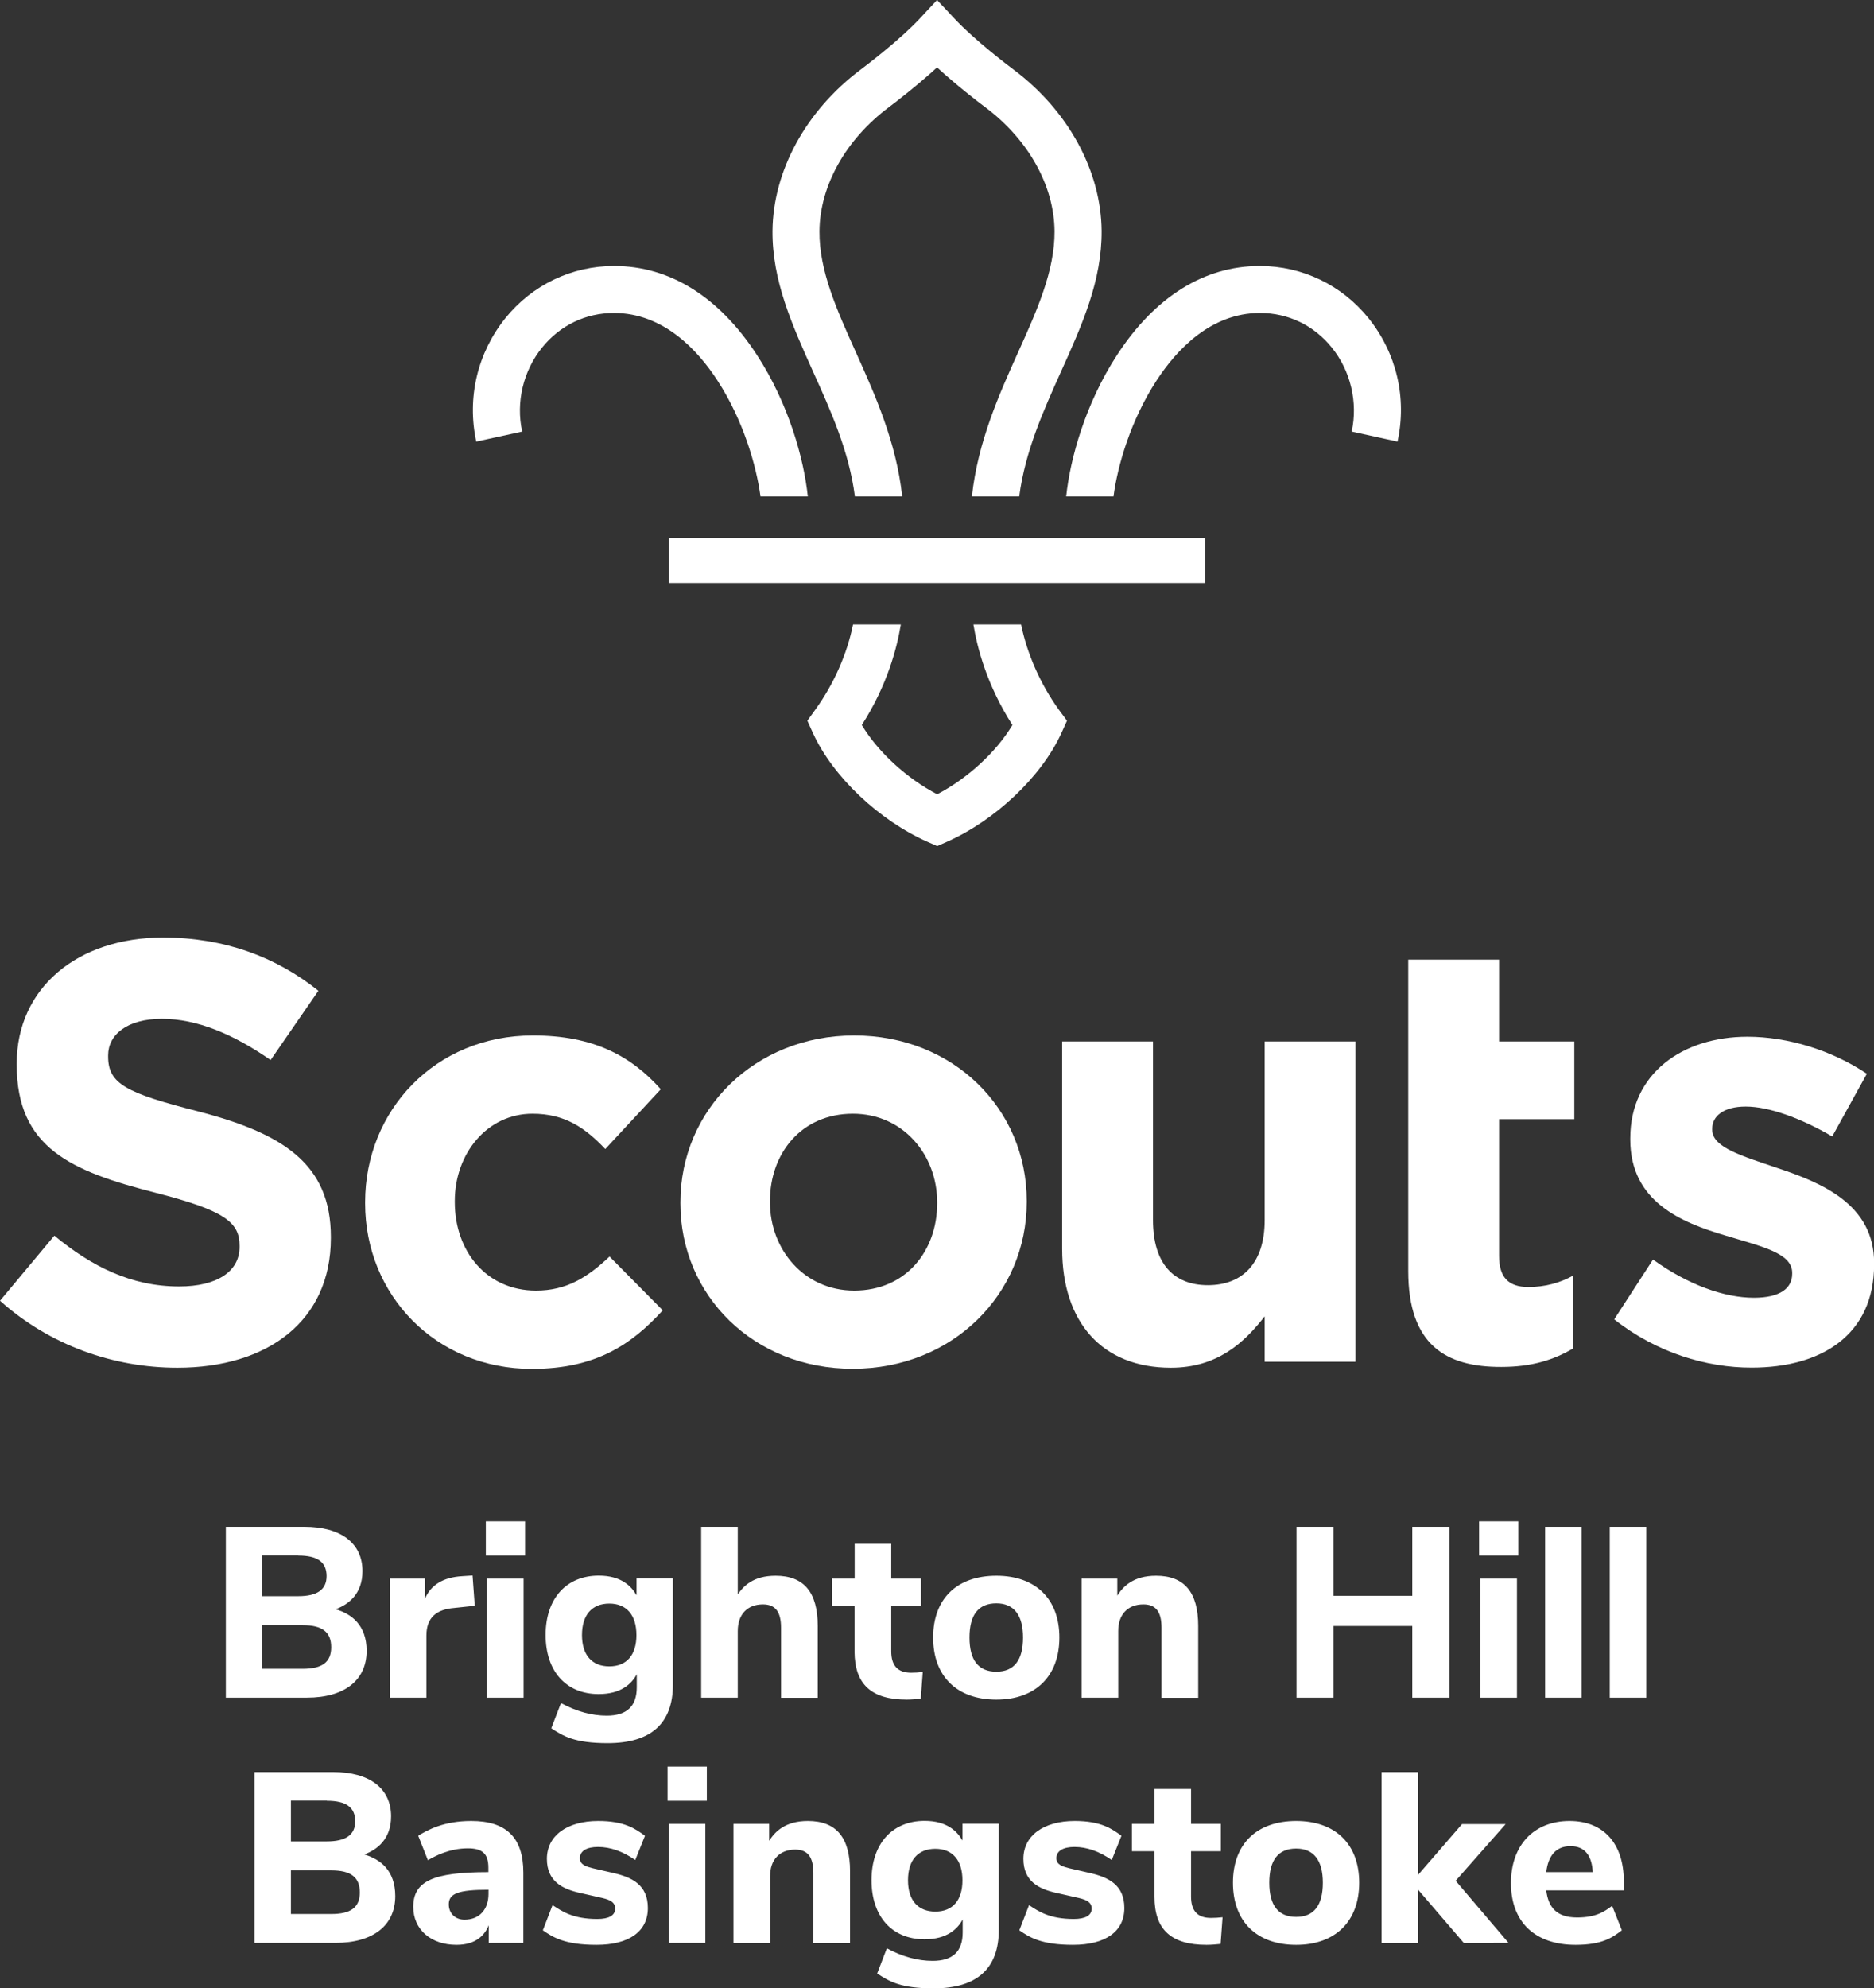 <?xml version="1.0" encoding="utf-8"?>
<!-- Generator: Adobe Illustrator 27.5.0, SVG Export Plug-In . SVG Version: 6.00 Build 0)  -->
<svg version="1.1" id="Layer_1" xmlns="http://www.w3.org/2000/svg" xmlns:xlink="http://www.w3.org/1999/xlink" x="0px" y="0px"
	 viewBox="0 0 162.39 172.23" style="enable-background:new 0 0 162.39 172.23;" xml:space="preserve">
<rect x="0" y="0" width="162.39" height="172.23" fill="#333333" stroke="none"/>
<style type="text/css">
	.st0{fill:white;}
</style>
<g>
	<path class="st0" d="M0,112.67l4.71-5.64c3.26,2.69,6.68,4.4,10.82,4.4c3.26,0,5.23-1.29,5.23-3.42v-0.1c0-2.02-1.24-3.05-7.3-4.6
		c-7.3-1.86-12.01-3.88-12.01-11.08v-0.1c0-6.57,5.28-10.92,12.68-10.92c5.28,0,9.78,1.66,13.46,4.61l-4.14,6
		c-3.21-2.23-6.37-3.57-9.42-3.57c-3.05,0-4.66,1.4-4.66,3.16v0.1c0,2.38,1.55,3.16,7.81,4.76c7.35,1.91,11.49,4.55,11.49,10.87v0.1
		c0,7.19-5.49,11.23-13.3,11.23C9.88,118.47,4.35,116.56,0,112.67"/>
	<path class="st0" d="M31.64,104.24v-0.11c0-7.92,6.05-14.44,14.54-14.44c5.23,0,8.49,1.76,11.08,4.66l-4.81,5.18
		c-1.76-1.86-3.52-3.06-6.31-3.06c-3.94,0-6.73,3.47-6.73,7.56v0.1c0,4.24,2.74,7.66,7.04,7.66c2.64,0,4.45-1.14,6.37-2.95
		l4.61,4.66c-2.69,2.95-5.8,5.07-11.33,5.07C37.75,118.58,31.64,112.16,31.64,104.24"/>
	<path class="st0" d="M58.96,104.24v-0.11c0-7.97,6.42-14.44,15.06-14.44c8.59,0,14.95,6.36,14.95,14.33v0.1c0,7.97-6.42,14.44-15.06,14.44
		C65.32,118.58,58.96,112.21,58.96,104.24 M81.21,104.24v-0.11c0-4.09-2.95-7.66-7.3-7.66c-4.5,0-7.19,3.47-7.19,7.56v0.1
		c0,4.09,2.95,7.66,7.3,7.66C78.52,111.79,81.21,108.33,81.21,104.24"/>
	<path class="st0" d="M92.04,108.17V90.21h7.87v15.47c0,3.73,1.76,5.64,4.76,5.64c3,0,4.92-1.91,4.92-5.64V90.21h7.87v27.74h-7.87v-3.93
		c-1.81,2.33-4.14,4.45-8.13,4.45C95.51,118.47,92.04,114.54,92.04,108.17"/>
	<path class="st0" d="M122.03,110.09V83.12h7.87v7.09h6.52v6.73h-6.52v11.85c0,1.81,0.78,2.69,2.54,2.69c1.45,0,2.74-0.36,3.88-0.99v6.31
		c-1.66,0.98-3.57,1.6-6.21,1.6C125.29,118.42,122.03,116.5,122.03,110.09"/>
	<path class="st0" d="M139.88,114.28l3.36-5.18c3,2.17,6.16,3.31,8.74,3.31c2.28,0,3.32-0.83,3.32-2.07v-0.1c0-1.71-2.69-2.28-5.75-3.21
		c-3.88-1.14-8.28-2.95-8.28-8.33v-0.1c0-5.64,4.56-8.8,10.15-8.8c3.52,0,7.35,1.19,10.35,3.21l-3,5.43
		c-2.74-1.6-5.49-2.59-7.5-2.59c-1.91,0-2.9,0.83-2.9,1.91v0.1c0,1.55,2.64,2.28,5.64,3.31c3.88,1.29,8.39,3.16,8.39,8.23v0.11
		c0,6.16-4.61,8.95-10.61,8.95C147.9,118.47,143.55,117.18,139.88,114.28"/>
	<path class="st0" d="M62.17,32.96c2.24,3.44,3.37,7.37,3.73,10.04H70c-0.34-3.26-1.66-8.04-4.42-12.27c-3.28-5.03-7.55-7.69-12.35-7.69h-0.03
		c-3.66,0-7.08,1.64-9.4,4.51c-2.43,3.02-3.35,6.91-2.53,10.7l3.98-0.87c-0.56-2.53,0.09-5.25,1.72-7.27c1.56-1.93,3.77-3,6.23-3
		h0.02C57.47,27.12,60.44,30.29,62.17,32.96L62.17,32.96z"/>
	<path class="st0" d="M91.75,61.47c-1.59-2.2-2.75-4.84-3.27-7.38h-4.13c0.32,1.98,1.16,5.26,3.38,8.71c-1.39,2.33-3.89,4.63-6.52,6c0,0,0,0,0,0
		s0,0,0,0c-2.64-1.38-5.14-3.67-6.53-6c2.22-3.45,3.06-6.73,3.38-8.71h-4.14c-0.51,2.54-1.67,5.18-3.27,7.38l-0.69,0.96l0.49,1.08
		c1.73,3.77,5.72,7.55,9.93,9.41l0.82,0.36l0.01,0l0.01,0l0.82-0.36c4.21-1.86,8.2-5.64,9.93-9.41l0.49-1.08L91.75,61.47
		L91.75,61.47z"/>
	<path class="st0" d="M100.22,32.96c-2.24,3.44-3.38,7.37-3.73,10.04h-4.1c0.34-3.26,1.66-8.04,4.42-12.27c3.28-5.03,7.55-7.69,12.34-7.69h0.03
		c3.66,0,7.08,1.64,9.4,4.51c2.43,3.02,3.35,6.91,2.52,10.7l-3.97-0.87c0.55-2.53-0.09-5.25-1.72-7.27c-1.56-1.93-3.77-3-6.23-3
		h-0.02C104.92,27.12,101.96,30.29,100.22,32.96L100.22,32.96z"/>
	<path class="st0" d="M74.08,43h4.1c-0.51-4.72-2.37-8.83-4.01-12.48c-1.64-3.64-3.19-7.07-3.16-10.49c0.03-3.94,2.28-7.95,6.01-10.74
		c0.65-0.49,2.51-1.92,4.18-3.45c1.67,1.53,3.52,2.96,4.18,3.45c3.73,2.79,5.97,6.8,6,10.74c0.02,3.42-1.52,6.86-3.16,10.49
		c-1.64,3.64-3.49,7.76-4,12.48h4.1c0.51-3.9,2.09-7.41,3.62-10.81c1.83-4.05,3.55-7.88,3.52-12.2c-0.05-5.2-2.9-10.42-7.63-13.96
		c-0.56-0.42-3.46-2.63-5.13-4.43L81.2,0l-1.49,1.6c-1.67,1.8-4.57,4.01-5.13,4.43C69.84,9.58,66.99,14.8,66.94,20
		c-0.03,4.32,1.7,8.14,3.52,12.2C72,35.6,73.58,39.11,74.08,43L74.08,43z"/>
	<polygon class="st0" points="57.95,46.59 57.95,50.5 104.44,50.5 104.44,46.59 57.95,46.59 	"/>
	<path class="st0" d="M26.6,147.05c3.25,0,5.17-1.51,5.17-4.05c0-2.25-1.32-3.21-2.69-3.61c1.11-0.4,2.33-1.32,2.33-3.3
		c0-2.41-1.85-3.84-5.04-3.84h-6.8v14.8H26.6L26.6,147.05z M26.22,140.77c1.7,0,2.48,0.59,2.48,1.91c0,1.3-0.78,1.87-2.48,1.87
		h-3.49v-3.78H26.22L26.22,140.77z M25.84,134.74c1.68,0,2.46,0.57,2.46,1.78c0,1.18-0.82,1.74-2.46,1.74h-3.11v-3.53H25.84
		L25.84,134.74z M36.95,147.05v-5.38c0-1.6,0.92-2.27,2.41-2.39l1.78-0.19l-0.19-2.62l-0.92,0.06c-1.64,0.1-2.69,0.76-3.21,1.95
		v-1.74h-3.04v10.31H36.95L36.95,147.05z M45.37,147.05v-10.31H42.2v10.31H45.37L45.37,147.05z M45.5,134.74v-2.96h-3.4v2.96H45.5
		L45.5,134.74z M52.66,150.99c3.74,0,5.65-1.7,5.65-5.06v-9.2h-3.15v1.45c-0.46-0.8-1.34-1.7-3.28-1.7c-2.79,0-4.6,1.97-4.6,5.14
		c0,3.15,1.78,5.12,4.6,5.12c1.95,0,2.86-0.9,3.3-1.72v1.13c0,1.64-0.86,2.46-2.6,2.46c-1.3,0-2.62-0.36-3.97-1.09l-0.84,2.18
		C48.82,150.39,49.8,150.99,52.66,150.99L52.66,150.99z M52.8,138.9c1.49,0,2.35,0.99,2.35,2.73c0,1.72-0.84,2.71-2.35,2.71
		s-2.37-0.99-2.37-2.71C50.43,139.89,51.29,138.9,52.8,138.9L52.8,138.9z M70.86,147.05v-6.21c0-2.92-1.2-4.35-3.65-4.35
		c-1.93,0-2.77,0.88-3.28,1.62v-5.86h-3.17v14.8h3.17v-5.77c0-1.43,0.82-2.31,2.18-2.31c1.07,0,1.57,0.63,1.57,2.02v6.07H70.86
		L70.86,147.05z M78.57,147.22c0.42,0,0.82-0.04,1.22-0.08l0.17-2.31c-0.36,0.04-0.69,0.06-1.01,0.06c-1.15,0-1.72-0.61-1.72-1.85
		v-3.93h2.58v-2.37h-2.58v-3.02h-3.17v3.02H72.1v2.37h1.95v3.95C74.06,145.89,75.51,147.22,78.57,147.22L78.57,147.22z
		 M86.34,147.22c3.4,0,5.46-2.04,5.46-5.38s-2.06-5.35-5.46-5.35c-3.42,0-5.48,1.99-5.48,5.35S82.92,147.22,86.34,147.22
		L86.34,147.22z M86.34,138.88c1.51,0,2.31,1.01,2.31,2.96c0,1.97-0.78,2.96-2.31,2.96c-1.55,0-2.33-0.99-2.33-2.96
		S84.79,138.88,86.34,138.88L86.34,138.88z M103.83,147.05v-6.21c0-2.92-1.2-4.35-3.65-4.35c-1.99,0-2.86,0.94-3.36,1.72v-1.47
		h-3.09v10.31h3.17v-5.77c0-1.43,0.82-2.31,2.18-2.31c1.07,0,1.57,0.63,1.57,2.02v6.07H103.83L103.83,147.05z M125.59,147.05v-14.8
		h-3.21v5.98h-6.82v-5.98h-3.21v14.8h3.21v-6.21h6.82v6.21H125.59L125.59,147.05z M131.45,147.05v-10.31h-3.17v10.31H131.45
		L131.45,147.05z M131.57,134.74v-2.96h-3.4v2.96H131.57L131.57,134.74z M137.06,147.05v-14.8h-3.17v14.8H137.06L137.06,147.05z
		 M142.66,147.05v-14.8h-3.17v14.8H142.66L142.66,147.05z"/>
	<path class="st0" d="M29.08,168.29c3.25,0,5.17-1.51,5.17-4.05c0-2.25-1.32-3.21-2.69-3.61c1.11-0.4,2.33-1.32,2.33-3.3
		c0-2.41-1.85-3.84-5.04-3.84h-6.8v14.8H29.08L29.08,168.29z M28.7,162.01c1.7,0,2.48,0.59,2.48,1.91c0,1.3-0.78,1.87-2.48,1.87
		h-3.49v-3.78H28.7L28.7,162.01z M28.32,155.98c1.68,0,2.46,0.57,2.46,1.78c0,1.18-0.82,1.74-2.46,1.74h-3.11v-3.53H28.32
		L28.32,155.98z M39.56,168.46c1.7,0,2.46-0.86,2.79-1.7v1.53h3v-6.09c0-3.02-1.47-4.47-4.51-4.47c-2.37,0-3.76,0.76-4.6,1.28
		l0.84,2.12c0.61-0.36,1.87-1.03,3.46-1.03c1.28,0,1.78,0.48,1.78,1.68v0.38c-4.83,0-6.51,0.8-6.51,3.02
		C35.82,167.13,37.33,168.46,39.56,168.46L39.56,168.46z M42.33,163.69v0.36c0,1.36-0.8,2.23-2.08,2.23c-0.8,0-1.36-0.55-1.36-1.32
		C38.88,164,39.75,163.69,42.33,163.69L42.33,163.69z M51.69,168.46c2.81,0,4.45-1.15,4.45-3.19c0-2.02-1.39-2.67-3.02-3.04
		l-1.74-0.4c-0.57-0.15-1.13-0.29-1.13-0.88c0-0.61,0.57-0.97,1.57-0.97c1.07,0,2.14,0.38,3.23,1.13l0.84-2.1
		c-0.84-0.61-1.78-1.28-4.05-1.28c-2.71,0-4.45,1.28-4.45,3.28c0,1.95,1.34,2.62,2.9,2.96l1.68,0.38c0.67,0.15,1.34,0.31,1.34,0.97
		c0,0.59-0.55,0.9-1.55,0.9c-2.1,0-3.04-0.65-3.88-1.2l-0.84,2.18C47.91,167.8,48.92,168.46,51.69,168.46L51.69,168.46z
		 M61.12,168.29v-10.31h-3.17v10.31H61.12L61.12,168.29z M61.25,155.98v-2.96h-3.4v2.96H61.25L61.25,155.98z M73.66,168.29v-6.21
		c0-2.92-1.2-4.35-3.65-4.35c-1.99,0-2.86,0.94-3.36,1.72v-1.47h-3.09v10.31h3.17v-5.77c0-1.43,0.82-2.31,2.18-2.31
		c1.07,0,1.57,0.63,1.57,2.02v6.07H73.66L73.66,168.29z M80.9,172.23c3.74,0,5.65-1.7,5.65-5.06v-9.2H83.4v1.45
		c-0.46-0.8-1.34-1.7-3.28-1.7c-2.79,0-4.6,1.97-4.6,5.14c0,3.15,1.78,5.12,4.6,5.12c1.95,0,2.86-0.9,3.3-1.72v1.13
		c0,1.64-0.86,2.46-2.6,2.46c-1.3,0-2.62-0.36-3.97-1.09l-0.84,2.18C77.06,171.63,78.05,172.23,80.9,172.23L80.9,172.23z
		 M81.05,160.14c1.49,0,2.35,0.99,2.35,2.73c0,1.72-0.84,2.71-2.35,2.71s-2.37-0.99-2.37-2.71
		C78.68,161.13,79.54,160.14,81.05,160.14L81.05,160.14z M92.98,168.46c2.81,0,4.45-1.15,4.45-3.19c0-2.02-1.39-2.67-3.02-3.04
		l-1.74-0.4c-0.57-0.15-1.13-0.29-1.13-0.88c0-0.61,0.57-0.97,1.57-0.97c1.07,0,2.14,0.38,3.23,1.13l0.84-2.1
		c-0.84-0.61-1.78-1.28-4.05-1.28c-2.71,0-4.45,1.28-4.45,3.28c0,1.95,1.34,2.62,2.9,2.96l1.68,0.38c0.67,0.15,1.34,0.31,1.34,0.97
		c0,0.59-0.55,0.9-1.55,0.9c-2.1,0-3.04-0.65-3.88-1.2l-0.84,2.18C89.2,167.8,90.21,168.46,92.98,168.46L92.98,168.46z
		 M104.55,168.46c0.42,0,0.82-0.04,1.22-0.08l0.17-2.31c-0.36,0.04-0.69,0.06-1.01,0.06c-1.15,0-1.72-0.61-1.72-1.85v-3.93h2.58
		v-2.37h-2.58v-3.02h-3.17v3.02h-1.95v2.37h1.95v3.95C100.04,167.13,101.48,168.46,104.55,168.46L104.55,168.46z M112.32,168.46
		c3.4,0,5.46-2.04,5.46-5.38s-2.06-5.35-5.46-5.35c-3.42,0-5.48,1.99-5.48,5.35S108.9,168.46,112.32,168.46L112.32,168.46z
		 M112.32,160.12c1.51,0,2.31,1.01,2.31,2.96c0,1.97-0.78,2.96-2.31,2.96c-1.55,0-2.33-0.99-2.33-2.96S110.77,160.12,112.32,160.12
		L112.32,160.12z M130.72,168.29l-4.58-5.38l4.33-4.91h-3.78l-3.8,4.39v-8.9h-3.17v14.8h3.17v-4.6l3.95,4.6H130.72L130.72,168.29z
		 M136.53,168.46c2.31,0,3.19-0.63,4.01-1.26l-0.84-2.12c-0.65,0.48-1.36,1.01-3.04,1.01c-1.81,0-2.5-0.92-2.67-2.35h6.72v-0.78
		c0-3.28-1.76-5.23-4.7-5.23c-3.09,0-5.08,2.1-5.08,5.38C130.93,166.48,133.01,168.46,136.53,168.46L136.53,168.46z M136.09,159.91
		c1.26,0,1.85,0.84,1.93,2.25h-4.03C134.14,160.85,134.75,159.91,136.09,159.91L136.09,159.91z"/>
</g>
</svg>
